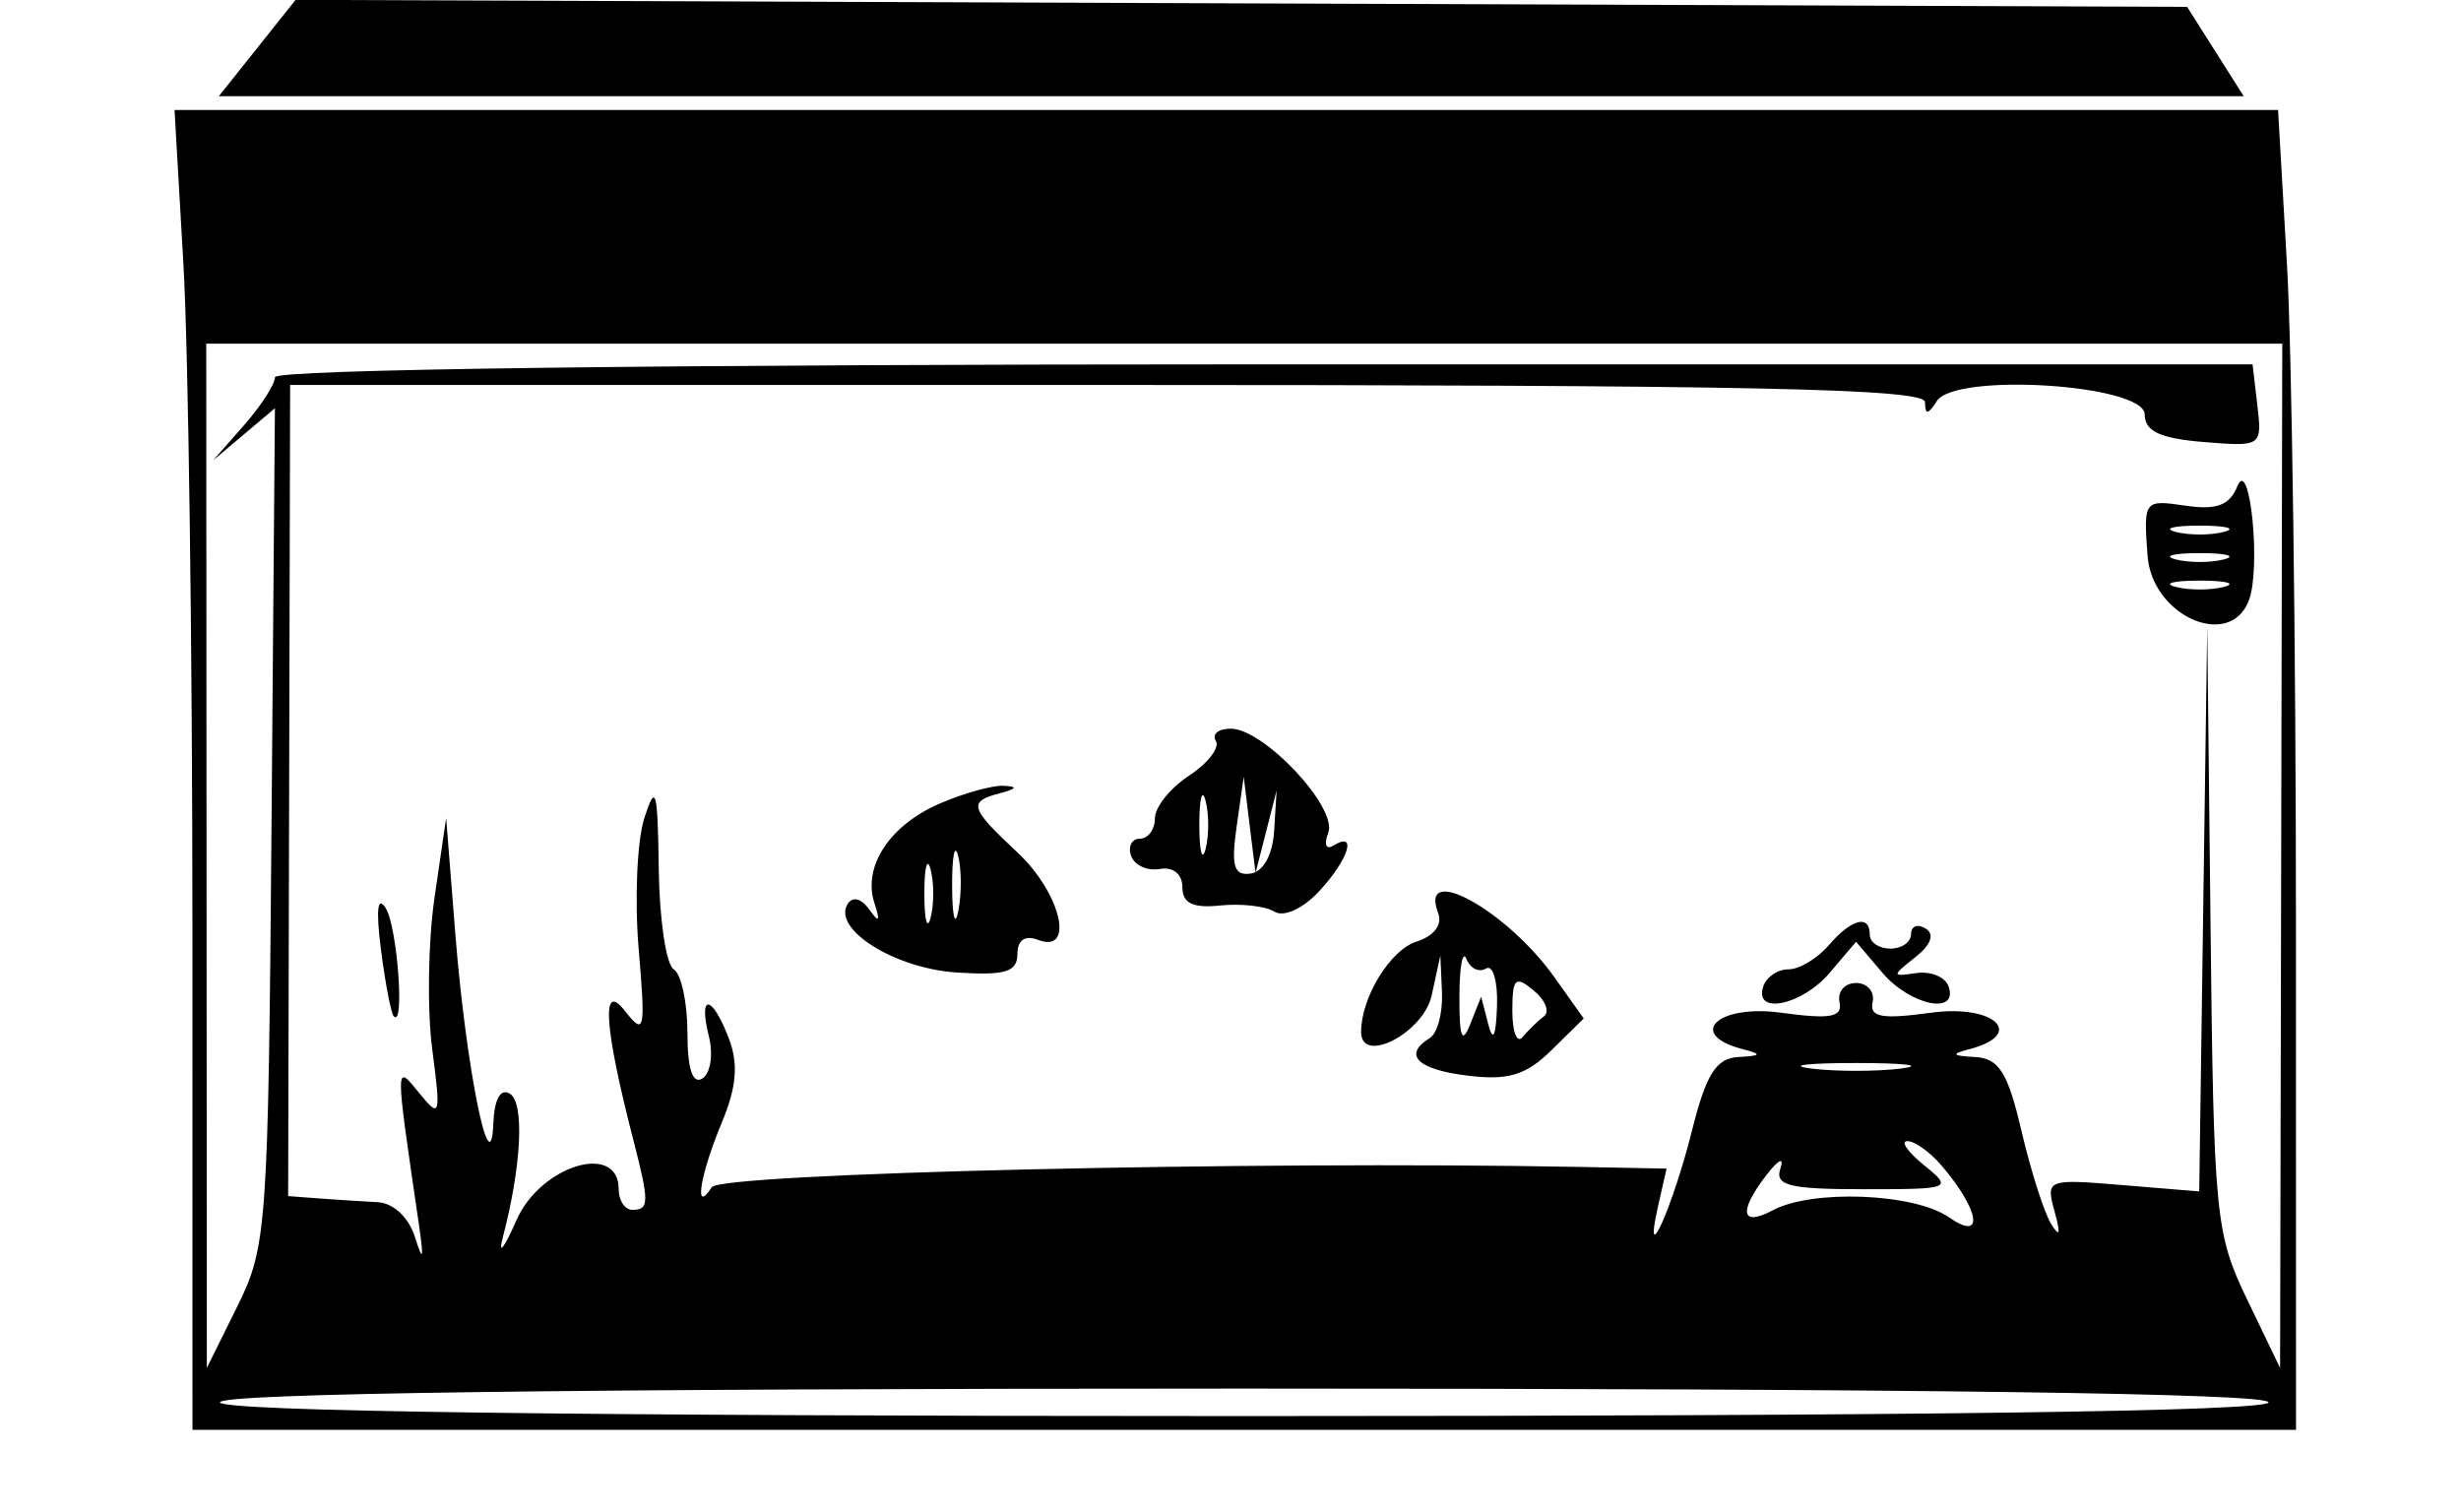 <svg id="svg" xmlns="http://www.w3.org/2000/svg" xmlns:xlink="http://www.w3.org/1999/xlink" width="400" height="245.81" viewBox="0, 0, 400,245.81"><g id="svgg"><path id="path0" d="M41.804 7.810 L 35.564 15.642 200.124 15.642 L 364.685 15.642 360.087 8.380 L 355.488 1.117 201.767 0.548 L 48.045 -0.022 41.804 7.810 M29.816 43.017 C 30.613 56.844,31.269 105.112,31.275 150.279 L 31.285 232.402 202.235 232.402 L 373.184 232.402 373.174 150.279 C 373.169 105.112,372.512 56.844,371.715 43.017 L 370.267 17.877 199.317 17.877 L 28.367 17.877 29.816 43.017 M370.773 139.106 L 370.597 222.346 365.216 211.173 C 360.095 200.541,359.808 197.618,359.295 150.838 L 358.755 101.676 358.104 147.666 L 357.454 193.656 344.962 192.621 C 332.691 191.603,332.497 191.679,333.940 196.910 C 334.968 200.635,334.792 201.228,333.355 198.883 C 332.226 197.039,330.066 190.251,328.556 183.799 C 326.332 174.292,324.900 172.018,321.006 171.808 C 317.228 171.604,317.037 171.330,320.112 170.527 C 329.356 168.111,324.164 163.195,313.860 164.607 C 305.843 165.706,303.839 165.343,304.363 162.888 C 304.729 161.177,303.520 159.777,301.676 159.777 C 299.832 159.777,298.623 161.177,298.989 162.888 C 299.513 165.343,297.509 165.706,289.492 164.607 C 279.188 163.195,273.996 168.111,283.240 170.527 C 286.442 171.363,286.316 171.596,282.545 171.808 C 278.921 172.012,277.313 174.567,274.999 183.799 C 271.884 196.228,266.982 207.154,269.485 196.089 L 270.876 189.944 256.667 189.671 C 203.749 188.655,117.147 190.683,115.677 192.973 C 112.727 197.568,113.745 191.021,117.304 182.503 C 119.719 176.723,120.043 172.942,118.476 168.822 C 115.740 161.624,113.442 161.376,115.222 168.471 C 115.960 171.410,115.476 174.486,114.148 175.307 C 112.570 176.282,111.732 173.698,111.732 167.862 C 111.732 162.945,110.726 158.301,109.497 157.542 C 108.268 156.782,107.176 149.432,107.070 141.209 C 106.905 128.327,106.581 127.185,104.728 132.961 C 103.545 136.648,103.129 146.201,103.803 154.190 C 104.943 167.695,104.782 168.401,101.515 164.246 C 97.679 159.368,98.204 166.943,102.985 185.475 C 105.549 195.411,105.527 196.648,102.793 196.648 C 101.564 196.648,100.559 195.140,100.559 193.296 C 100.559 185.566,87.865 189.407,83.945 198.324 C 81.920 202.933,80.921 204.190,81.726 201.117 C 84.761 189.530,85.274 179.256,82.891 177.783 C 81.361 176.837,80.351 178.619,80.190 182.550 C 79.747 193.380,75.723 173.429,74.020 151.955 L 72.514 132.961 70.622 145.928 C 69.581 153.060,69.413 164.122,70.248 170.509 C 71.681 181.470,71.563 181.872,68.133 177.654 C 64.191 172.805,64.192 172.447,68.067 198.883 C 68.917 204.682,68.765 205.272,67.478 201.163 C 66.449 197.881,63.957 195.531,61.363 195.400 C 58.954 195.278,54.700 195.006,51.909 194.796 L 46.835 194.413 46.995 128.492 L 47.156 62.570 180.002 62.570 C 284.772 62.570,312.856 63.160,312.883 65.363 C 312.909 67.475,313.374 67.436,314.790 65.204 C 317.775 60.496,348.580 62.473,348.593 67.373 C 348.601 70.097,351.092 71.263,358.147 71.842 C 367.579 72.616,367.682 72.547,366.907 65.922 L 366.123 59.218 205.410 59.218 C 107.140 59.218,44.696 60.030,44.695 61.308 C 44.694 62.458,42.430 65.971,39.665 69.114 L 34.637 74.828 39.661 70.591 L 44.685 66.353 44.130 134.294 C 43.598 199.469,43.373 202.644,38.597 212.291 L 33.618 222.346 33.569 139.106 L 33.520 55.866 202.235 55.866 L 370.950 55.866 370.773 139.106 M363.661 79.021 C 362.379 82.155,360.286 82.936,355.171 82.185 C 348.471 81.202,348.391 81.308,349.052 90.315 C 349.771 100.123,362.407 105.717,365.519 97.605 C 367.529 92.369,365.697 74.044,363.661 79.021 M361.453 86.457 C 359.302 87.019,355.782 87.019,353.631 86.457 C 351.480 85.895,353.240 85.435,357.542 85.435 C 361.844 85.435,363.603 85.895,361.453 86.457 M361.453 90.926 C 359.302 91.488,355.782 91.488,353.631 90.926 C 351.480 90.364,353.240 89.904,357.542 89.904 C 361.844 89.904,363.603 90.364,361.453 90.926 M361.453 95.395 C 359.302 95.957,355.782 95.957,353.631 95.395 C 351.480 94.833,353.240 94.373,357.542 94.373 C 361.844 94.373,363.603 94.833,361.453 95.395 M197.614 120.426 C 198.291 121.521,196.339 124.058,193.277 126.064 C 190.215 128.070,187.709 131.197,187.709 133.012 C 187.709 134.828,186.620 136.313,185.289 136.313 C 183.957 136.313,183.307 137.570,183.844 139.106 C 184.382 140.642,186.477 141.604,188.500 141.243 C 190.671 140.855,192.179 142.069,192.179 144.205 C 192.179 146.819,193.885 147.644,198.325 147.178 C 201.706 146.824,205.668 147.273,207.131 148.177 C 208.655 149.119,211.753 147.712,214.392 144.880 C 219.149 139.773,220.676 135.010,216.785 137.414 C 215.525 138.193,215.140 137.311,215.889 135.360 C 217.456 131.276,205.431 118.436,200.040 118.436 C 198.029 118.436,196.938 119.331,197.614 120.426 M152.690 130.632 C 144.574 134.162,140.198 140.841,142.118 146.765 C 143.108 149.820,142.897 150.080,141.272 147.806 C 139.988 146.009,138.559 145.660,137.762 146.949 C 135.243 151.025,145.416 157.410,155.475 158.067 C 163.363 158.581,165.363 157.980,165.363 155.094 C 165.363 152.797,166.586 151.947,168.715 152.763 C 174.784 155.092,172.442 145.160,165.363 138.547 C 157.574 131.272,157.291 130.294,162.570 128.915 C 165.292 128.203,165.462 127.841,163.128 127.721 C 161.285 127.627,156.588 128.936,152.690 130.632 M195.954 137.989 C 195.392 140.140,194.932 138.380,194.932 134.078 C 194.932 129.777,195.392 128.017,195.954 130.168 C 196.516 132.318,196.516 135.838,195.954 137.989 M205.781 135.196 L 207.494 128.492 207.099 134.996 C 206.860 138.927,205.347 141.693,203.273 141.990 C 200.555 142.379,200.082 140.796,200.994 134.369 L 202.146 126.257 203.107 134.078 L 204.068 141.899 205.781 135.196 M155.770 148.019 C 155.236 150.798,154.778 149.050,154.753 144.134 C 154.729 139.218,155.166 136.944,155.725 139.080 C 156.285 141.217,156.305 145.239,155.770 148.019 M151.261 149.162 C 150.699 151.313,150.239 149.553,150.239 145.251 C 150.239 140.950,150.699 139.190,151.261 141.341 C 151.823 143.492,151.823 147.011,151.261 149.162 M61.913 154.306 C 62.613 159.773,63.549 164.665,63.995 165.177 C 65.818 167.273,64.578 150.589,62.689 147.602 C 61.365 145.509,61.091 147.876,61.913 154.306 M233.751 148.401 C 234.484 150.310,233.085 152.147,230.201 153.062 C 225.953 154.410,221.229 162.133,221.229 167.729 C 221.229 173.142,231.368 167.892,232.697 161.791 L 234.108 155.307 234.372 161.321 C 234.518 164.628,233.631 167.955,232.402 168.715 C 227.956 171.463,230.336 173.833,238.547 174.835 C 245.157 175.641,248.035 174.767,252.171 170.699 L 257.414 165.541 252.606 158.788 C 244.889 147.951,230.546 140.049,233.751 148.401 M297.207 153.673 C 295.363 155.814,292.430 157.561,290.689 157.554 C 288.948 157.547,287.104 158.799,286.592 160.335 C 285.019 165.054,292.883 163.429,297.407 158.101 L 301.676 153.073 305.945 158.101 C 310.464 163.423,318.367 165.063,316.714 160.335 C 316.177 158.799,313.831 157.821,311.500 158.161 C 307.434 158.756,307.426 158.652,311.307 155.583 C 313.870 153.556,314.484 151.848,312.983 150.921 C 311.680 150.116,310.615 150.522,310.615 151.823 C 310.615 153.125,309.106 154.190,307.263 154.190 C 305.419 154.190,303.911 153.184,303.911 151.955 C 303.911 148.567,300.949 149.326,297.207 153.673 M241.532 157.424 C 242.656 156.729,243.459 159.488,243.316 163.555 C 243.143 168.497,242.672 169.467,241.898 166.480 L 240.738 162.011 238.962 166.480 C 237.637 169.814,237.191 168.679,237.205 162.011 C 237.216 157.095,237.734 154.336,238.356 155.880 C 238.979 157.424,240.408 158.119,241.532 157.424 M250.944 165.192 C 249.964 165.929,248.408 167.443,247.486 168.555 C 246.564 169.667,245.810 167.773,245.810 164.345 C 245.810 158.973,246.288 158.508,249.268 160.982 C 251.170 162.560,251.924 164.455,250.944 165.192 M308.939 173.684 C 304.944 174.179,298.408 174.179,294.413 173.684 C 290.419 173.188,293.687 172.782,301.676 172.782 C 309.665 172.782,312.933 173.188,308.939 173.684 M315.515 189.385 C 321.800 196.703,322.586 201.930,316.792 197.871 C 311.172 193.935,294.576 193.272,288.121 196.727 C 282.954 199.492,282.525 196.914,287.156 190.930 C 289.093 188.428,290.031 188.011,289.373 189.944 C 288.435 192.699,290.844 193.296,302.891 193.296 C 317.204 193.296,317.436 193.204,312.718 189.385 C 310.060 187.235,308.846 185.475,310.021 185.475 C 311.195 185.475,313.668 187.235,315.515 189.385 M368.715 227.933 C 368.715 229.403,311.732 230.168,202.235 230.168 C 92.737 230.168,35.754 229.403,35.754 227.933 C 35.754 226.463,92.737 225.698,202.235 225.698 C 311.732 225.698,368.715 226.463,368.715 227.933 " stroke="none" fill="#000000" fill-rule="evenodd"></path></g></svg>